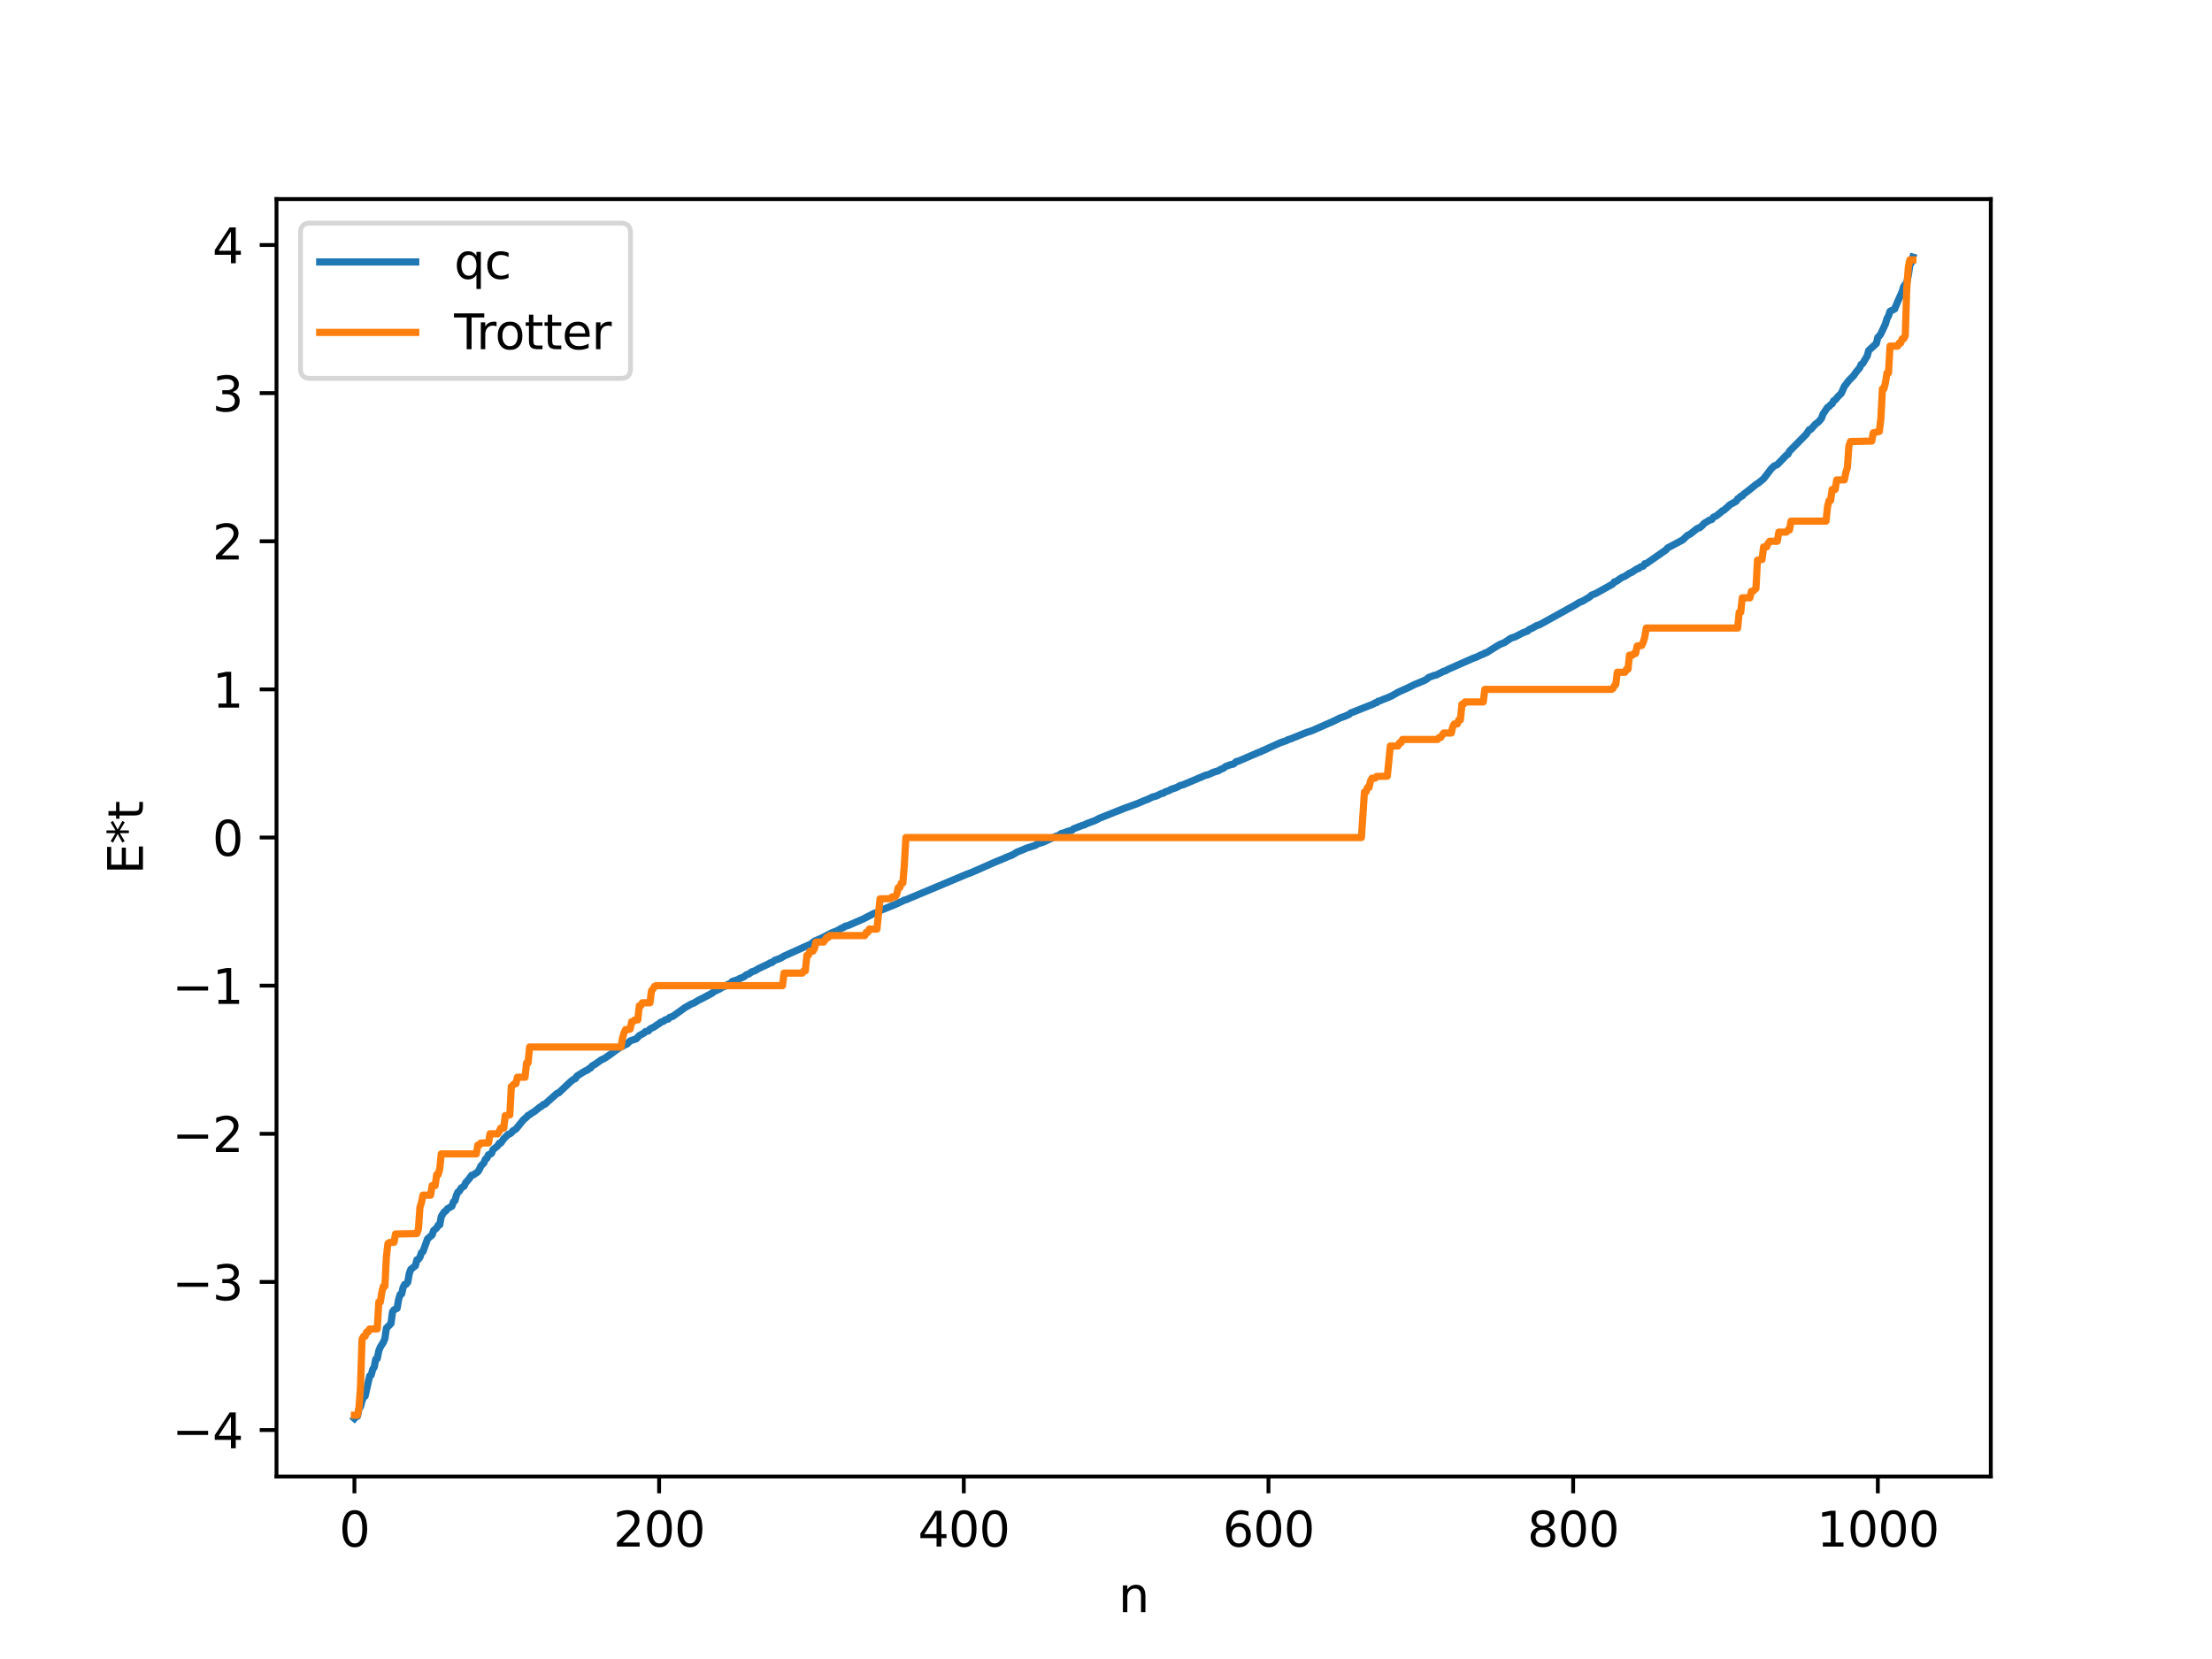 <?xml version="1.0" encoding="utf-8" standalone="no"?>
<!DOCTYPE svg PUBLIC "-//W3C//DTD SVG 1.1//EN"
  "http://www.w3.org/Graphics/SVG/1.1/DTD/svg11.dtd">
<svg xmlns:xlink="http://www.w3.org/1999/xlink" width="460.8pt" height="345.6pt" viewBox="0 0 460.8 345.6" xmlns="http://www.w3.org/2000/svg" version="1.1">
 <defs>
  <style type="text/css">*{stroke-linejoin: round; stroke-linecap: butt}</style>
 </defs>
 <g id="figure_1">
  <g id="patch_1">
   <path d="M 0 345.6 
L 460.8 345.6 
L 460.8 0 
L 0 0 
z
" style="fill: #ffffff"/>
  </g>
  <g id="axes_1">
   <g id="patch_2">
    <path d="M 57.6 307.584 
L 414.72 307.584 
L 414.72 41.472 
L 57.6 41.472 
z
" style="fill: #ffffff"/>
   </g>
   <g id="matplotlib.axis_1">
    <g id="xtick_1">
     <g id="line2d_1">
      <defs>
       <path id="mf1ab1c260d" d="M 0 0 
L 0 3.5 
" style="stroke: #000000; stroke-width: 0.8"/>
      </defs>
      <g>
       <use xlink:href="#mf1ab1c260d" x="73.833" y="307.584" style="stroke: #000000; stroke-width: 0.8"/>
      </g>
     </g>
     <g id="text_1">
      <!-- 0 -->
      <g transform="translate(70.651 322.182) scale(0.1 -0.1)">
       <defs>
        <path id="DejaVuSans-30" d="M 2034 4250 
Q 1547 4250 1301 3770 
Q 1056 3291 1056 2328 
Q 1056 1369 1301 889 
Q 1547 409 2034 409 
Q 2525 409 2770 889 
Q 3016 1369 3016 2328 
Q 3016 3291 2770 3770 
Q 2525 4250 2034 4250 
z
M 2034 4750 
Q 2819 4750 3233 4129 
Q 3647 3509 3647 2328 
Q 3647 1150 3233 529 
Q 2819 -91 2034 -91 
Q 1250 -91 836 529 
Q 422 1150 422 2328 
Q 422 3509 836 4129 
Q 1250 4750 2034 4750 
z
" transform="scale(0.016)"/>
       </defs>
       <use xlink:href="#DejaVuSans-30"/>
      </g>
     </g>
    </g>
    <g id="xtick_2">
     <g id="line2d_2">
      <g>
       <use xlink:href="#mf1ab1c260d" x="137.304" y="307.584" style="stroke: #000000; stroke-width: 0.8"/>
      </g>
     </g>
     <g id="text_2">
      <!-- 200 -->
      <g transform="translate(127.76 322.182) scale(0.1 -0.1)">
       <defs>
        <path id="DejaVuSans-32" d="M 1228 531 
L 3431 531 
L 3431 0 
L 469 0 
L 469 531 
Q 828 903 1448 1529 
Q 2069 2156 2228 2338 
Q 2531 2678 2651 2914 
Q 2772 3150 2772 3378 
Q 2772 3750 2511 3984 
Q 2250 4219 1831 4219 
Q 1534 4219 1204 4116 
Q 875 4013 500 3803 
L 500 4441 
Q 881 4594 1212 4672 
Q 1544 4750 1819 4750 
Q 2544 4750 2975 4387 
Q 3406 4025 3406 3419 
Q 3406 3131 3298 2873 
Q 3191 2616 2906 2266 
Q 2828 2175 2409 1742 
Q 1991 1309 1228 531 
z
" transform="scale(0.016)"/>
       </defs>
       <use xlink:href="#DejaVuSans-32"/>
       <use xlink:href="#DejaVuSans-30" x="63.623"/>
       <use xlink:href="#DejaVuSans-30" x="127.246"/>
      </g>
     </g>
    </g>
    <g id="xtick_3">
     <g id="line2d_3">
      <g>
       <use xlink:href="#mf1ab1c260d" x="200.775" y="307.584" style="stroke: #000000; stroke-width: 0.8"/>
      </g>
     </g>
     <g id="text_3">
      <!-- 400 -->
      <g transform="translate(191.231 322.182) scale(0.1 -0.1)">
       <defs>
        <path id="DejaVuSans-34" d="M 2419 4116 
L 825 1625 
L 2419 1625 
L 2419 4116 
z
M 2253 4666 
L 3047 4666 
L 3047 1625 
L 3713 1625 
L 3713 1100 
L 3047 1100 
L 3047 0 
L 2419 0 
L 2419 1100 
L 313 1100 
L 313 1709 
L 2253 4666 
z
" transform="scale(0.016)"/>
       </defs>
       <use xlink:href="#DejaVuSans-34"/>
       <use xlink:href="#DejaVuSans-30" x="63.623"/>
       <use xlink:href="#DejaVuSans-30" x="127.246"/>
      </g>
     </g>
    </g>
    <g id="xtick_4">
     <g id="line2d_4">
      <g>
       <use xlink:href="#mf1ab1c260d" x="264.246" y="307.584" style="stroke: #000000; stroke-width: 0.8"/>
      </g>
     </g>
     <g id="text_4">
      <!-- 600 -->
      <g transform="translate(254.702 322.182) scale(0.1 -0.1)">
       <defs>
        <path id="DejaVuSans-36" d="M 2113 2584 
Q 1688 2584 1439 2293 
Q 1191 2003 1191 1497 
Q 1191 994 1439 701 
Q 1688 409 2113 409 
Q 2538 409 2786 701 
Q 3034 994 3034 1497 
Q 3034 2003 2786 2293 
Q 2538 2584 2113 2584 
z
M 3366 4563 
L 3366 3988 
Q 3128 4100 2886 4159 
Q 2644 4219 2406 4219 
Q 1781 4219 1451 3797 
Q 1122 3375 1075 2522 
Q 1259 2794 1537 2939 
Q 1816 3084 2150 3084 
Q 2853 3084 3261 2657 
Q 3669 2231 3669 1497 
Q 3669 778 3244 343 
Q 2819 -91 2113 -91 
Q 1303 -91 875 529 
Q 447 1150 447 2328 
Q 447 3434 972 4092 
Q 1497 4750 2381 4750 
Q 2619 4750 2861 4703 
Q 3103 4656 3366 4563 
z
" transform="scale(0.016)"/>
       </defs>
       <use xlink:href="#DejaVuSans-36"/>
       <use xlink:href="#DejaVuSans-30" x="63.623"/>
       <use xlink:href="#DejaVuSans-30" x="127.246"/>
      </g>
     </g>
    </g>
    <g id="xtick_5">
     <g id="line2d_5">
      <g>
       <use xlink:href="#mf1ab1c260d" x="327.717" y="307.584" style="stroke: #000000; stroke-width: 0.8"/>
      </g>
     </g>
     <g id="text_5">
      <!-- 800 -->
      <g transform="translate(318.173 322.182) scale(0.1 -0.1)">
       <defs>
        <path id="DejaVuSans-38" d="M 2034 2216 
Q 1584 2216 1326 1975 
Q 1069 1734 1069 1313 
Q 1069 891 1326 650 
Q 1584 409 2034 409 
Q 2484 409 2743 651 
Q 3003 894 3003 1313 
Q 3003 1734 2745 1975 
Q 2488 2216 2034 2216 
z
M 1403 2484 
Q 997 2584 770 2862 
Q 544 3141 544 3541 
Q 544 4100 942 4425 
Q 1341 4750 2034 4750 
Q 2731 4750 3128 4425 
Q 3525 4100 3525 3541 
Q 3525 3141 3298 2862 
Q 3072 2584 2669 2484 
Q 3125 2378 3379 2068 
Q 3634 1759 3634 1313 
Q 3634 634 3220 271 
Q 2806 -91 2034 -91 
Q 1263 -91 848 271 
Q 434 634 434 1313 
Q 434 1759 690 2068 
Q 947 2378 1403 2484 
z
M 1172 3481 
Q 1172 3119 1398 2916 
Q 1625 2713 2034 2713 
Q 2441 2713 2670 2916 
Q 2900 3119 2900 3481 
Q 2900 3844 2670 4047 
Q 2441 4250 2034 4250 
Q 1625 4250 1398 4047 
Q 1172 3844 1172 3481 
z
" transform="scale(0.016)"/>
       </defs>
       <use xlink:href="#DejaVuSans-38"/>
       <use xlink:href="#DejaVuSans-30" x="63.623"/>
       <use xlink:href="#DejaVuSans-30" x="127.246"/>
      </g>
     </g>
    </g>
    <g id="xtick_6">
     <g id="line2d_6">
      <g>
       <use xlink:href="#mf1ab1c260d" x="391.188" y="307.584" style="stroke: #000000; stroke-width: 0.8"/>
      </g>
     </g>
     <g id="text_6">
      <!-- 1000 -->
      <g transform="translate(378.463 322.182) scale(0.1 -0.1)">
       <defs>
        <path id="DejaVuSans-31" d="M 794 531 
L 1825 531 
L 1825 4091 
L 703 3866 
L 703 4441 
L 1819 4666 
L 2450 4666 
L 2450 531 
L 3481 531 
L 3481 0 
L 794 0 
L 794 531 
z
" transform="scale(0.016)"/>
       </defs>
       <use xlink:href="#DejaVuSans-31"/>
       <use xlink:href="#DejaVuSans-30" x="63.623"/>
       <use xlink:href="#DejaVuSans-30" x="127.246"/>
       <use xlink:href="#DejaVuSans-30" x="190.869"/>
      </g>
     </g>
    </g>
    <g id="text_7">
     <!-- n -->
     <g transform="translate(232.991 335.861) scale(0.1 -0.1)">
      <defs>
       <path id="DejaVuSans-6e" d="M 3513 2113 
L 3513 0 
L 2938 0 
L 2938 2094 
Q 2938 2591 2744 2837 
Q 2550 3084 2163 3084 
Q 1697 3084 1428 2787 
Q 1159 2491 1159 1978 
L 1159 0 
L 581 0 
L 581 3500 
L 1159 3500 
L 1159 2956 
Q 1366 3272 1645 3428 
Q 1925 3584 2291 3584 
Q 2894 3584 3203 3211 
Q 3513 2838 3513 2113 
z
" transform="scale(0.016)"/>
      </defs>
      <use xlink:href="#DejaVuSans-6e"/>
     </g>
    </g>
   </g>
   <g id="matplotlib.axis_2">
    <g id="ytick_1">
     <g id="line2d_7">
      <defs>
       <path id="m50c24efc59" d="M 0 0 
L -3.5 0 
" style="stroke: #000000; stroke-width: 0.8"/>
      </defs>
      <g>
       <use xlink:href="#m50c24efc59" x="57.6" y="297.906" style="stroke: #000000; stroke-width: 0.8"/>
      </g>
     </g>
     <g id="text_8">
      <!-- −4 -->
      <g transform="translate(35.858 301.705) scale(0.1 -0.1)">
       <defs>
        <path id="DejaVuSans-2212" d="M 678 2272 
L 4684 2272 
L 4684 1741 
L 678 1741 
L 678 2272 
z
" transform="scale(0.016)"/>
       </defs>
       <use xlink:href="#DejaVuSans-2212"/>
       <use xlink:href="#DejaVuSans-34" x="83.789"/>
      </g>
     </g>
    </g>
    <g id="ytick_2">
     <g id="line2d_8">
      <g>
       <use xlink:href="#m50c24efc59" x="57.6" y="267.048" style="stroke: #000000; stroke-width: 0.8"/>
      </g>
     </g>
     <g id="text_9">
      <!-- −3 -->
      <g transform="translate(35.858 270.847) scale(0.1 -0.1)">
       <defs>
        <path id="DejaVuSans-33" d="M 2597 2516 
Q 3050 2419 3304 2112 
Q 3559 1806 3559 1356 
Q 3559 666 3084 287 
Q 2609 -91 1734 -91 
Q 1441 -91 1130 -33 
Q 819 25 488 141 
L 488 750 
Q 750 597 1062 519 
Q 1375 441 1716 441 
Q 2309 441 2620 675 
Q 2931 909 2931 1356 
Q 2931 1769 2642 2001 
Q 2353 2234 1838 2234 
L 1294 2234 
L 1294 2753 
L 1863 2753 
Q 2328 2753 2575 2939 
Q 2822 3125 2822 3475 
Q 2822 3834 2567 4026 
Q 2313 4219 1838 4219 
Q 1578 4219 1281 4162 
Q 984 4106 628 3988 
L 628 4550 
Q 988 4650 1302 4700 
Q 1616 4750 1894 4750 
Q 2613 4750 3031 4423 
Q 3450 4097 3450 3541 
Q 3450 3153 3228 2886 
Q 3006 2619 2597 2516 
z
" transform="scale(0.016)"/>
       </defs>
       <use xlink:href="#DejaVuSans-2212"/>
       <use xlink:href="#DejaVuSans-33" x="83.789"/>
      </g>
     </g>
    </g>
    <g id="ytick_3">
     <g id="line2d_9">
      <g>
       <use xlink:href="#m50c24efc59" x="57.6" y="236.189" style="stroke: #000000; stroke-width: 0.8"/>
      </g>
     </g>
     <g id="text_10">
      <!-- −2 -->
      <g transform="translate(35.858 239.988) scale(0.1 -0.1)">
       <use xlink:href="#DejaVuSans-2212"/>
       <use xlink:href="#DejaVuSans-32" x="83.789"/>
      </g>
     </g>
    </g>
    <g id="ytick_4">
     <g id="line2d_10">
      <g>
       <use xlink:href="#m50c24efc59" x="57.6" y="205.331" style="stroke: #000000; stroke-width: 0.8"/>
      </g>
     </g>
     <g id="text_11">
      <!-- −1 -->
      <g transform="translate(35.858 209.13) scale(0.1 -0.1)">
       <use xlink:href="#DejaVuSans-2212"/>
       <use xlink:href="#DejaVuSans-31" x="83.789"/>
      </g>
     </g>
    </g>
    <g id="ytick_5">
     <g id="line2d_11">
      <g>
       <use xlink:href="#m50c24efc59" x="57.6" y="174.472" style="stroke: #000000; stroke-width: 0.8"/>
      </g>
     </g>
     <g id="text_12">
      <!-- 0 -->
      <g transform="translate(44.237 178.271) scale(0.1 -0.1)">
       <use xlink:href="#DejaVuSans-30"/>
      </g>
     </g>
    </g>
    <g id="ytick_6">
     <g id="line2d_12">
      <g>
       <use xlink:href="#m50c24efc59" x="57.6" y="143.614" style="stroke: #000000; stroke-width: 0.8"/>
      </g>
     </g>
     <g id="text_13">
      <!-- 1 -->
      <g transform="translate(44.237 147.413) scale(0.1 -0.1)">
       <use xlink:href="#DejaVuSans-31"/>
      </g>
     </g>
    </g>
    <g id="ytick_7">
     <g id="line2d_13">
      <g>
       <use xlink:href="#m50c24efc59" x="57.6" y="112.755" style="stroke: #000000; stroke-width: 0.8"/>
      </g>
     </g>
     <g id="text_14">
      <!-- 2 -->
      <g transform="translate(44.237 116.554) scale(0.1 -0.1)">
       <use xlink:href="#DejaVuSans-32"/>
      </g>
     </g>
    </g>
    <g id="ytick_8">
     <g id="line2d_14">
      <g>
       <use xlink:href="#m50c24efc59" x="57.6" y="81.897" style="stroke: #000000; stroke-width: 0.8"/>
      </g>
     </g>
     <g id="text_15">
      <!-- 3 -->
      <g transform="translate(44.237 85.696) scale(0.1 -0.1)">
       <use xlink:href="#DejaVuSans-33"/>
      </g>
     </g>
    </g>
    <g id="ytick_9">
     <g id="line2d_15">
      <g>
       <use xlink:href="#m50c24efc59" x="57.6" y="51.038" style="stroke: #000000; stroke-width: 0.8"/>
      </g>
     </g>
     <g id="text_16">
      <!-- 4 -->
      <g transform="translate(44.237 54.837) scale(0.1 -0.1)">
       <use xlink:href="#DejaVuSans-34"/>
      </g>
     </g>
    </g>
    <g id="text_17">
     <!-- E*t -->
     <g transform="translate(29.778 182.148) rotate(-90) scale(0.1 -0.1)">
      <defs>
       <path id="DejaVuSans-45" d="M 628 4666 
L 3578 4666 
L 3578 4134 
L 1259 4134 
L 1259 2753 
L 3481 2753 
L 3481 2222 
L 1259 2222 
L 1259 531 
L 3634 531 
L 3634 0 
L 628 0 
L 628 4666 
z
" transform="scale(0.016)"/>
       <path id="DejaVuSans-2a" d="M 3009 3897 
L 1888 3291 
L 3009 2681 
L 2828 2375 
L 1778 3009 
L 1778 1831 
L 1422 1831 
L 1422 3009 
L 372 2375 
L 191 2681 
L 1313 3291 
L 191 3897 
L 372 4206 
L 1422 3572 
L 1422 4750 
L 1778 4750 
L 1778 3572 
L 2828 4206 
L 3009 3897 
z
" transform="scale(0.016)"/>
       <path id="DejaVuSans-74" d="M 1172 4494 
L 1172 3500 
L 2356 3500 
L 2356 3053 
L 1172 3053 
L 1172 1153 
Q 1172 725 1289 603 
Q 1406 481 1766 481 
L 2356 481 
L 2356 0 
L 1766 0 
Q 1100 0 847 248 
Q 594 497 594 1153 
L 594 3053 
L 172 3053 
L 172 3500 
L 594 3500 
L 594 4494 
L 1172 4494 
z
" transform="scale(0.016)"/>
      </defs>
      <use xlink:href="#DejaVuSans-45"/>
      <use xlink:href="#DejaVuSans-2a" x="63.184"/>
      <use xlink:href="#DejaVuSans-74" x="113.184"/>
     </g>
    </g>
   </g>
   <g id="line2d_16">
    <path d="M 73.833 295.488 
L 74.15 295.122 
L 74.467 295.04 
L 74.785 293.503 
L 75.102 293.012 
L 75.42 291.791 
L 75.737 291.026 
L 76.054 290.837 
L 77.006 286.652 
L 77.324 286.438 
L 77.641 285.271 
L 77.958 284.789 
L 78.276 283.133 
L 78.593 283.018 
L 78.91 281.415 
L 79.228 280.616 
L 79.862 279.617 
L 80.18 278.851 
L 80.497 276.669 
L 81.132 276.042 
L 81.449 275.719 
L 81.767 273.303 
L 82.084 272.857 
L 82.719 272.55 
L 83.036 270.726 
L 83.353 269.667 
L 83.671 269.548 
L 83.988 268.156 
L 84.305 267.57 
L 84.623 267.52 
L 84.94 267.105 
L 85.258 265.309 
L 85.575 264.433 
L 86.21 263.928 
L 86.527 263.703 
L 86.844 262.46 
L 87.162 262.331 
L 87.479 261.894 
L 87.796 260.953 
L 88.114 260.736 
L 89.066 258.073 
L 90.018 257.266 
L 90.335 256.335 
L 90.97 255.805 
L 91.287 255.221 
L 91.605 255.155 
L 91.922 253.412 
L 92.557 252.439 
L 92.874 252.26 
L 93.191 251.818 
L 94.143 251.278 
L 94.461 250.355 
L 94.778 250.12 
L 95.096 248.95 
L 95.413 248.306 
L 95.73 248.088 
L 96.048 247.502 
L 96.682 247.096 
L 97 246.391 
L 97.634 245.673 
L 98.269 244.824 
L 98.586 244.772 
L 99.539 244.122 
L 99.856 243.627 
L 100.173 242.909 
L 100.808 242.248 
L 101.125 241.471 
L 101.443 241.264 
L 101.76 240.554 
L 102.077 240.466 
L 102.395 240.259 
L 102.712 239.482 
L 103.664 238.716 
L 103.981 238.175 
L 104.299 238.142 
L 104.934 237.235 
L 105.886 236.291 
L 106.203 236.203 
L 106.52 235.984 
L 106.838 235.585 
L 107.472 235.213 
L 109.059 233.25 
L 109.694 232.732 
L 110.011 232.348 
L 110.329 232.237 
L 110.646 231.953 
L 111.281 231.588 
L 112.55 230.575 
L 112.867 230.425 
L 113.185 230.082 
L 113.502 230.037 
L 116.041 227.768 
L 116.358 227.69 
L 118.897 225.299 
L 119.532 224.818 
L 119.849 224.712 
L 120.167 224.18 
L 121.436 223.381 
L 122.071 223.023 
L 122.388 222.917 
L 122.705 222.607 
L 123.023 222.49 
L 123.34 222.061 
L 123.975 221.7 
L 125.244 220.798 
L 125.879 220.516 
L 127.466 219.424 
L 128.1 218.931 
L 129.37 218.057 
L 129.687 217.988 
L 130.005 217.678 
L 130.322 217.632 
L 130.639 217.456 
L 131.274 216.844 
L 131.909 216.621 
L 132.543 216.414 
L 133.178 215.734 
L 134.13 215.226 
L 134.448 214.897 
L 135.082 214.754 
L 135.4 214.359 
L 136.352 213.879 
L 136.986 213.419 
L 137.304 213.278 
L 137.621 212.952 
L 138.256 212.733 
L 138.573 212.452 
L 139.208 212.281 
L 139.525 211.929 
L 140.16 211.725 
L 142.699 209.897 
L 143.968 209.176 
L 144.603 208.924 
L 145.555 208.348 
L 146.507 207.877 
L 148.411 206.859 
L 148.729 206.559 
L 149.998 205.988 
L 150.315 205.711 
L 150.95 205.499 
L 151.585 205.078 
L 152.22 204.854 
L 152.537 204.457 
L 153.806 204.034 
L 154.124 203.826 
L 154.758 203.585 
L 155.076 203.418 
L 155.393 203.106 
L 156.028 202.872 
L 156.662 202.422 
L 157.297 202.222 
L 157.932 201.82 
L 160.153 200.77 
L 160.471 200.558 
L 160.788 200.524 
L 161.423 200.027 
L 162.058 199.83 
L 162.692 199.553 
L 163.327 199.174 
L 168.405 196.884 
L 168.722 196.797 
L 169.674 196.063 
L 171.261 195.372 
L 173.165 194.373 
L 174.434 193.866 
L 175.386 193.313 
L 175.704 193.234 
L 176.021 192.963 
L 176.656 192.812 
L 179.829 191.435 
L 182.051 190.283 
L 182.686 190.089 
L 183.003 189.82 
L 186.494 188.425 
L 187.446 187.974 
L 188.081 187.689 
L 188.398 187.5 
L 188.715 187.444 
L 189.667 187.04 
L 201.41 182.109 
L 202.044 181.885 
L 203.314 181.348 
L 207.122 179.658 
L 209.026 178.874 
L 209.661 178.589 
L 210.93 178.082 
L 211.882 177.498 
L 213.152 176.993 
L 213.786 176.701 
L 215.691 176.103 
L 216.008 175.852 
L 217.277 175.45 
L 220.134 174.151 
L 220.451 174.098 
L 221.086 173.629 
L 221.72 173.479 
L 222.355 173.199 
L 223.307 172.96 
L 223.624 172.663 
L 225.529 171.922 
L 225.846 171.856 
L 226.481 171.535 
L 228.067 170.96 
L 229.02 170.463 
L 231.241 169.573 
L 234.097 168.431 
L 236.953 167.394 
L 238.223 166.845 
L 239.175 166.479 
L 239.81 166.162 
L 240.127 166.006 
L 240.762 165.87 
L 242.031 165.275 
L 242.348 165.24 
L 242.666 164.995 
L 243.618 164.656 
L 243.935 164.439 
L 244.887 164.134 
L 245.522 163.835 
L 245.839 163.636 
L 246.474 163.479 
L 251.234 161.461 
L 251.552 161.435 
L 252.821 160.862 
L 253.773 160.584 
L 254.408 160.198 
L 254.725 160.122 
L 255.36 159.657 
L 256.312 159.306 
L 256.947 159.168 
L 257.581 158.625 
L 257.899 158.602 
L 258.534 158.317 
L 262.342 156.679 
L 262.659 156.601 
L 262.977 156.361 
L 263.294 156.296 
L 264.246 155.835 
L 266.785 154.695 
L 268.054 154.266 
L 268.372 154.058 
L 268.689 153.989 
L 269.324 153.742 
L 272.18 152.578 
L 272.815 152.389 
L 273.449 152.152 
L 277.892 150.198 
L 279.162 149.561 
L 280.114 149.23 
L 281.066 148.817 
L 281.383 148.511 
L 282.018 148.28 
L 286.143 146.635 
L 286.461 146.414 
L 286.778 146.381 
L 287.096 146.077 
L 287.413 146.022 
L 288.048 145.737 
L 289 145.373 
L 289.952 144.951 
L 291.221 144.218 
L 293.125 143.366 
L 294.712 142.585 
L 296.616 141.807 
L 297.251 141.468 
L 297.568 141.153 
L 298.838 140.677 
L 299.155 140.639 
L 300.742 139.843 
L 301.059 139.764 
L 301.694 139.419 
L 306.772 137.177 
L 307.724 136.818 
L 308.676 136.357 
L 308.993 136.284 
L 309.31 136.039 
L 309.628 135.987 
L 311.849 134.589 
L 312.484 134.227 
L 313.436 133.84 
L 314.705 132.969 
L 315.658 132.647 
L 317.244 131.823 
L 317.879 131.58 
L 318.196 131.485 
L 318.514 131.164 
L 319.148 130.877 
L 320.1 130.331 
L 320.735 130.131 
L 328.034 126.093 
L 328.986 125.505 
L 329.621 125.262 
L 331.208 124.319 
L 331.525 123.986 
L 332.477 123.609 
L 335.968 121.658 
L 336.286 121.223 
L 336.603 121.164 
L 337.872 120.306 
L 338.507 120.047 
L 339.142 119.621 
L 339.459 119.395 
L 339.777 119.315 
L 341.046 118.485 
L 341.363 118.442 
L 341.681 118.134 
L 342.315 117.935 
L 342.633 117.44 
L 342.95 117.415 
L 347.076 114.536 
L 347.393 114.147 
L 348.662 113.472 
L 349.297 113.141 
L 350.567 112.45 
L 351.519 111.538 
L 352.153 111.226 
L 352.788 110.708 
L 353.423 110.206 
L 353.74 110.011 
L 354.058 109.949 
L 354.692 109.403 
L 355.01 109.015 
L 355.644 108.661 
L 355.962 108.417 
L 356.596 108.208 
L 356.914 107.765 
L 357.548 107.462 
L 358.5 106.706 
L 358.818 106.402 
L 359.135 106.285 
L 360.405 105.131 
L 361.674 104.424 
L 361.991 103.905 
L 362.309 103.751 
L 362.626 103.391 
L 362.943 103.321 
L 363.261 102.927 
L 364.213 102.215 
L 365.8 100.936 
L 366.434 100.529 
L 367.069 99.99 
L 367.386 99.742 
L 368.973 97.661 
L 369.608 97.054 
L 370.243 96.792 
L 372.147 94.812 
L 372.464 94.634 
L 372.781 94.002 
L 376.272 90.464 
L 376.907 89.506 
L 377.224 89.445 
L 378.177 88.373 
L 378.811 87.899 
L 379.446 87.154 
L 379.763 86.255 
L 380.715 84.854 
L 381.033 84.694 
L 381.35 84.305 
L 381.667 84.125 
L 381.985 83.479 
L 382.302 83.312 
L 382.937 82.561 
L 383.572 81.937 
L 384.206 80.503 
L 385.158 79.255 
L 386.11 78.3 
L 386.745 77.389 
L 387.38 76.666 
L 387.697 75.933 
L 388.015 75.749 
L 388.967 74.163 
L 389.284 73.014 
L 390.871 71.562 
L 391.188 70.275 
L 391.505 69.982 
L 391.823 69.507 
L 392.458 68.154 
L 392.775 67.458 
L 393.092 66.383 
L 393.41 65.806 
L 393.727 64.846 
L 394.679 64.385 
L 395.314 62.851 
L 396.266 60.719 
L 396.583 59.652 
L 397.218 58.835 
L 397.535 57.391 
L 397.853 55.245 
L 398.17 54.715 
L 398.487 53.568 
L 398.487 53.568 
" clip-path="url(#p7d2bfa4556)" style="fill: none; stroke: #1f77b4; stroke-width: 1.5; stroke-linecap: square"/>
   </g>
   <g id="line2d_17">
    <path d="M 73.833 294.82 
L 74.467 294.82 
L 74.785 293.218 
L 75.102 288.932 
L 75.42 278.993 
L 75.737 278.383 
L 76.054 278.383 
L 76.372 277.482 
L 76.689 277.482 
L 77.006 276.845 
L 78.593 276.845 
L 78.91 271.237 
L 79.228 271.237 
L 79.545 269.208 
L 79.862 267.954 
L 80.18 267.954 
L 80.497 261.753 
L 80.815 259.073 
L 81.132 258.834 
L 82.084 258.784 
L 82.401 257.057 
L 86.844 256.959 
L 87.162 256.013 
L 87.479 251.52 
L 87.796 250.527 
L 88.114 248.971 
L 89.7 248.971 
L 90.018 246.984 
L 90.653 246.984 
L 90.97 244.675 
L 91.287 244.675 
L 91.605 243.472 
L 91.922 240.379 
L 99.221 240.379 
L 99.539 238.536 
L 99.856 238.536 
L 100.173 238.1 
L 101.76 238.1 
L 102.077 236.189 
L 103.664 236.189 
L 103.981 235.758 
L 104.299 235.013 
L 104.934 235.013 
L 105.251 232.393 
L 105.568 232.393 
L 105.886 232.261 
L 106.203 232.261 
L 106.52 226.348 
L 107.155 225.764 
L 107.472 225.764 
L 107.79 224.402 
L 109.377 224.402 
L 109.694 221.414 
L 110.011 221.414 
L 110.329 218.113 
L 129.37 218.113 
L 129.687 216.237 
L 130.005 215.155 
L 130.322 214.472 
L 130.957 214.472 
L 131.274 214.36 
L 131.591 212.825 
L 131.909 212.825 
L 132.226 212.475 
L 132.861 212.475 
L 133.178 209.521 
L 133.496 209.521 
L 133.813 208.902 
L 135.4 208.902 
L 135.717 206.383 
L 136.034 206.043 
L 136.352 205.474 
L 136.669 205.331 
L 163.01 205.331 
L 163.327 202.716 
L 167.135 202.716 
L 167.453 202.238 
L 167.77 202.238 
L 168.087 199.002 
L 168.405 199.002 
L 168.722 198.138 
L 169.357 198.138 
L 169.674 197.581 
L 169.991 196.246 
L 171.578 196.246 
L 172.213 195.305 
L 172.53 195.305 
L 172.848 194.905 
L 180.147 194.905 
L 180.464 194.218 
L 180.781 194.218 
L 181.099 193.544 
L 182.686 193.544 
L 183.32 187.254 
L 185.542 187.198 
L 185.859 186.833 
L 186.494 186.833 
L 186.811 186.281 
L 187.129 184.898 
L 187.446 184.898 
L 187.763 183.961 
L 188.081 183.961 
L 188.398 180.05 
L 188.715 174.472 
L 283.605 174.472 
L 284.239 164.984 
L 284.557 164.984 
L 284.874 164.047 
L 285.191 164.047 
L 285.509 162.664 
L 285.826 162.112 
L 286.461 162.112 
L 286.778 161.746 
L 289 161.69 
L 289.634 155.401 
L 291.221 155.401 
L 291.539 154.726 
L 291.856 154.726 
L 292.173 154.039 
L 299.472 154.039 
L 299.79 153.64 
L 300.107 153.64 
L 300.742 152.698 
L 302.329 152.698 
L 302.646 151.363 
L 302.963 150.806 
L 303.598 150.806 
L 303.915 149.942 
L 304.233 149.942 
L 304.55 146.706 
L 304.867 146.706 
L 305.185 146.228 
L 308.993 146.228 
L 309.31 143.614 
L 335.651 143.614 
L 335.968 143.47 
L 336.286 142.902 
L 336.603 142.562 
L 336.92 140.043 
L 338.507 140.043 
L 338.824 139.424 
L 339.142 139.424 
L 339.459 136.47 
L 340.094 136.47 
L 340.411 136.119 
L 340.729 136.119 
L 341.046 134.585 
L 341.681 134.472 
L 341.998 134.472 
L 342.315 133.789 
L 342.633 132.708 
L 342.95 130.832 
L 361.991 130.832 
L 362.309 127.531 
L 362.626 127.531 
L 362.943 124.542 
L 364.53 124.542 
L 364.848 123.181 
L 365.165 123.181 
L 365.8 122.596 
L 366.117 116.683 
L 366.434 116.683 
L 366.752 116.551 
L 367.069 116.551 
L 367.386 113.931 
L 368.021 113.931 
L 368.339 113.186 
L 368.656 112.755 
L 370.243 112.755 
L 370.56 110.845 
L 372.147 110.845 
L 372.464 110.409 
L 372.781 110.409 
L 373.099 108.565 
L 380.398 108.565 
L 380.715 105.472 
L 381.033 104.269 
L 381.35 104.269 
L 381.667 101.961 
L 382.302 101.961 
L 382.62 99.973 
L 384.206 99.973 
L 384.524 98.418 
L 384.841 97.425 
L 385.158 92.932 
L 385.476 91.986 
L 389.919 91.888 
L 390.236 90.16 
L 391.505 89.871 
L 391.823 87.191 
L 392.14 80.991 
L 392.458 80.991 
L 392.775 79.737 
L 393.092 77.707 
L 393.41 77.707 
L 393.727 72.1 
L 395.314 72.1 
L 395.631 71.462 
L 395.948 71.462 
L 396.266 70.562 
L 396.583 70.562 
L 396.9 69.952 
L 397.218 60.012 
L 397.535 55.726 
L 397.853 54.125 
L 398.487 54.125 
L 398.487 54.125 
" clip-path="url(#p7d2bfa4556)" style="fill: none; stroke: #ff7f0e; stroke-width: 1.5; stroke-linecap: square"/>
   </g>
   <g id="patch_3">
    <path d="M 57.6 307.584 
L 57.6 41.472 
" style="fill: none; stroke: #000000; stroke-width: 0.8; stroke-linejoin: miter; stroke-linecap: square"/>
   </g>
   <g id="patch_4">
    <path d="M 414.72 307.584 
L 414.72 41.472 
" style="fill: none; stroke: #000000; stroke-width: 0.8; stroke-linejoin: miter; stroke-linecap: square"/>
   </g>
   <g id="patch_5">
    <path d="M 57.6 307.584 
L 414.72 307.584 
" style="fill: none; stroke: #000000; stroke-width: 0.8; stroke-linejoin: miter; stroke-linecap: square"/>
   </g>
   <g id="patch_6">
    <path d="M 57.6 41.472 
L 414.72 41.472 
" style="fill: none; stroke: #000000; stroke-width: 0.8; stroke-linejoin: miter; stroke-linecap: square"/>
   </g>
   <g id="legend_1">
    <g id="patch_7">
     <path d="M 64.6 78.828 
L 129.342 78.828 
Q 131.342 78.828 131.342 76.828 
L 131.342 48.472 
Q 131.342 46.472 129.342 46.472 
L 64.6 46.472 
Q 62.6 46.472 62.6 48.472 
L 62.6 76.828 
Q 62.6 78.828 64.6 78.828 
z
" style="fill: #ffffff; opacity: 0.8; stroke: #cccccc; stroke-linejoin: miter"/>
    </g>
    <g id="line2d_18">
     <path d="M 66.6 54.57 
L 76.6 54.57 
L 86.6 54.57 
" style="fill: none; stroke: #1f77b4; stroke-width: 1.5; stroke-linecap: square"/>
    </g>
    <g id="text_18">
     <!-- qc -->
     <g transform="translate(94.6 58.07) scale(0.1 -0.1)">
      <defs>
       <path id="DejaVuSans-71" d="M 947 1747 
Q 947 1113 1208 752 
Q 1469 391 1925 391 
Q 2381 391 2643 752 
Q 2906 1113 2906 1747 
Q 2906 2381 2643 2742 
Q 2381 3103 1925 3103 
Q 1469 3103 1208 2742 
Q 947 2381 947 1747 
z
M 2906 525 
Q 2725 213 2448 61 
Q 2172 -91 1784 -91 
Q 1150 -91 751 415 
Q 353 922 353 1747 
Q 353 2572 751 3078 
Q 1150 3584 1784 3584 
Q 2172 3584 2448 3432 
Q 2725 3281 2906 2969 
L 2906 3500 
L 3481 3500 
L 3481 -1331 
L 2906 -1331 
L 2906 525 
z
" transform="scale(0.016)"/>
       <path id="DejaVuSans-63" d="M 3122 3366 
L 3122 2828 
Q 2878 2963 2633 3030 
Q 2388 3097 2138 3097 
Q 1578 3097 1268 2742 
Q 959 2388 959 1747 
Q 959 1106 1268 751 
Q 1578 397 2138 397 
Q 2388 397 2633 464 
Q 2878 531 3122 666 
L 3122 134 
Q 2881 22 2623 -34 
Q 2366 -91 2075 -91 
Q 1284 -91 818 406 
Q 353 903 353 1747 
Q 353 2603 823 3093 
Q 1294 3584 2113 3584 
Q 2378 3584 2631 3529 
Q 2884 3475 3122 3366 
z
" transform="scale(0.016)"/>
      </defs>
      <use xlink:href="#DejaVuSans-71"/>
      <use xlink:href="#DejaVuSans-63" x="63.477"/>
     </g>
    </g>
    <g id="line2d_19">
     <path d="M 66.6 69.249 
L 76.6 69.249 
L 86.6 69.249 
" style="fill: none; stroke: #ff7f0e; stroke-width: 1.5; stroke-linecap: square"/>
    </g>
    <g id="text_19">
     <!-- Trotter -->
     <g transform="translate(94.6 72.749) scale(0.1 -0.1)">
      <defs>
       <path id="DejaVuSans-54" d="M -19 4666 
L 3928 4666 
L 3928 4134 
L 2272 4134 
L 2272 0 
L 1638 0 
L 1638 4134 
L -19 4134 
L -19 4666 
z
" transform="scale(0.016)"/>
       <path id="DejaVuSans-72" d="M 2631 2963 
Q 2534 3019 2420 3045 
Q 2306 3072 2169 3072 
Q 1681 3072 1420 2755 
Q 1159 2438 1159 1844 
L 1159 0 
L 581 0 
L 581 3500 
L 1159 3500 
L 1159 2956 
Q 1341 3275 1631 3429 
Q 1922 3584 2338 3584 
Q 2397 3584 2469 3576 
Q 2541 3569 2628 3553 
L 2631 2963 
z
" transform="scale(0.016)"/>
       <path id="DejaVuSans-6f" d="M 1959 3097 
Q 1497 3097 1228 2736 
Q 959 2375 959 1747 
Q 959 1119 1226 758 
Q 1494 397 1959 397 
Q 2419 397 2687 759 
Q 2956 1122 2956 1747 
Q 2956 2369 2687 2733 
Q 2419 3097 1959 3097 
z
M 1959 3584 
Q 2709 3584 3137 3096 
Q 3566 2609 3566 1747 
Q 3566 888 3137 398 
Q 2709 -91 1959 -91 
Q 1206 -91 779 398 
Q 353 888 353 1747 
Q 353 2609 779 3096 
Q 1206 3584 1959 3584 
z
" transform="scale(0.016)"/>
       <path id="DejaVuSans-65" d="M 3597 1894 
L 3597 1613 
L 953 1613 
Q 991 1019 1311 708 
Q 1631 397 2203 397 
Q 2534 397 2845 478 
Q 3156 559 3463 722 
L 3463 178 
Q 3153 47 2828 -22 
Q 2503 -91 2169 -91 
Q 1331 -91 842 396 
Q 353 884 353 1716 
Q 353 2575 817 3079 
Q 1281 3584 2069 3584 
Q 2775 3584 3186 3129 
Q 3597 2675 3597 1894 
z
M 3022 2063 
Q 3016 2534 2758 2815 
Q 2500 3097 2075 3097 
Q 1594 3097 1305 2825 
Q 1016 2553 972 2059 
L 3022 2063 
z
" transform="scale(0.016)"/>
      </defs>
      <use xlink:href="#DejaVuSans-54"/>
      <use xlink:href="#DejaVuSans-72" x="46.334"/>
      <use xlink:href="#DejaVuSans-6f" x="85.197"/>
      <use xlink:href="#DejaVuSans-74" x="146.379"/>
      <use xlink:href="#DejaVuSans-74" x="185.588"/>
      <use xlink:href="#DejaVuSans-65" x="224.797"/>
      <use xlink:href="#DejaVuSans-72" x="286.32"/>
     </g>
    </g>
   </g>
  </g>
 </g>
 <defs>
  <clipPath id="p7d2bfa4556">
   <rect x="57.6" y="41.472" width="357.12" height="266.112"/>
  </clipPath>
 </defs>
</svg>
